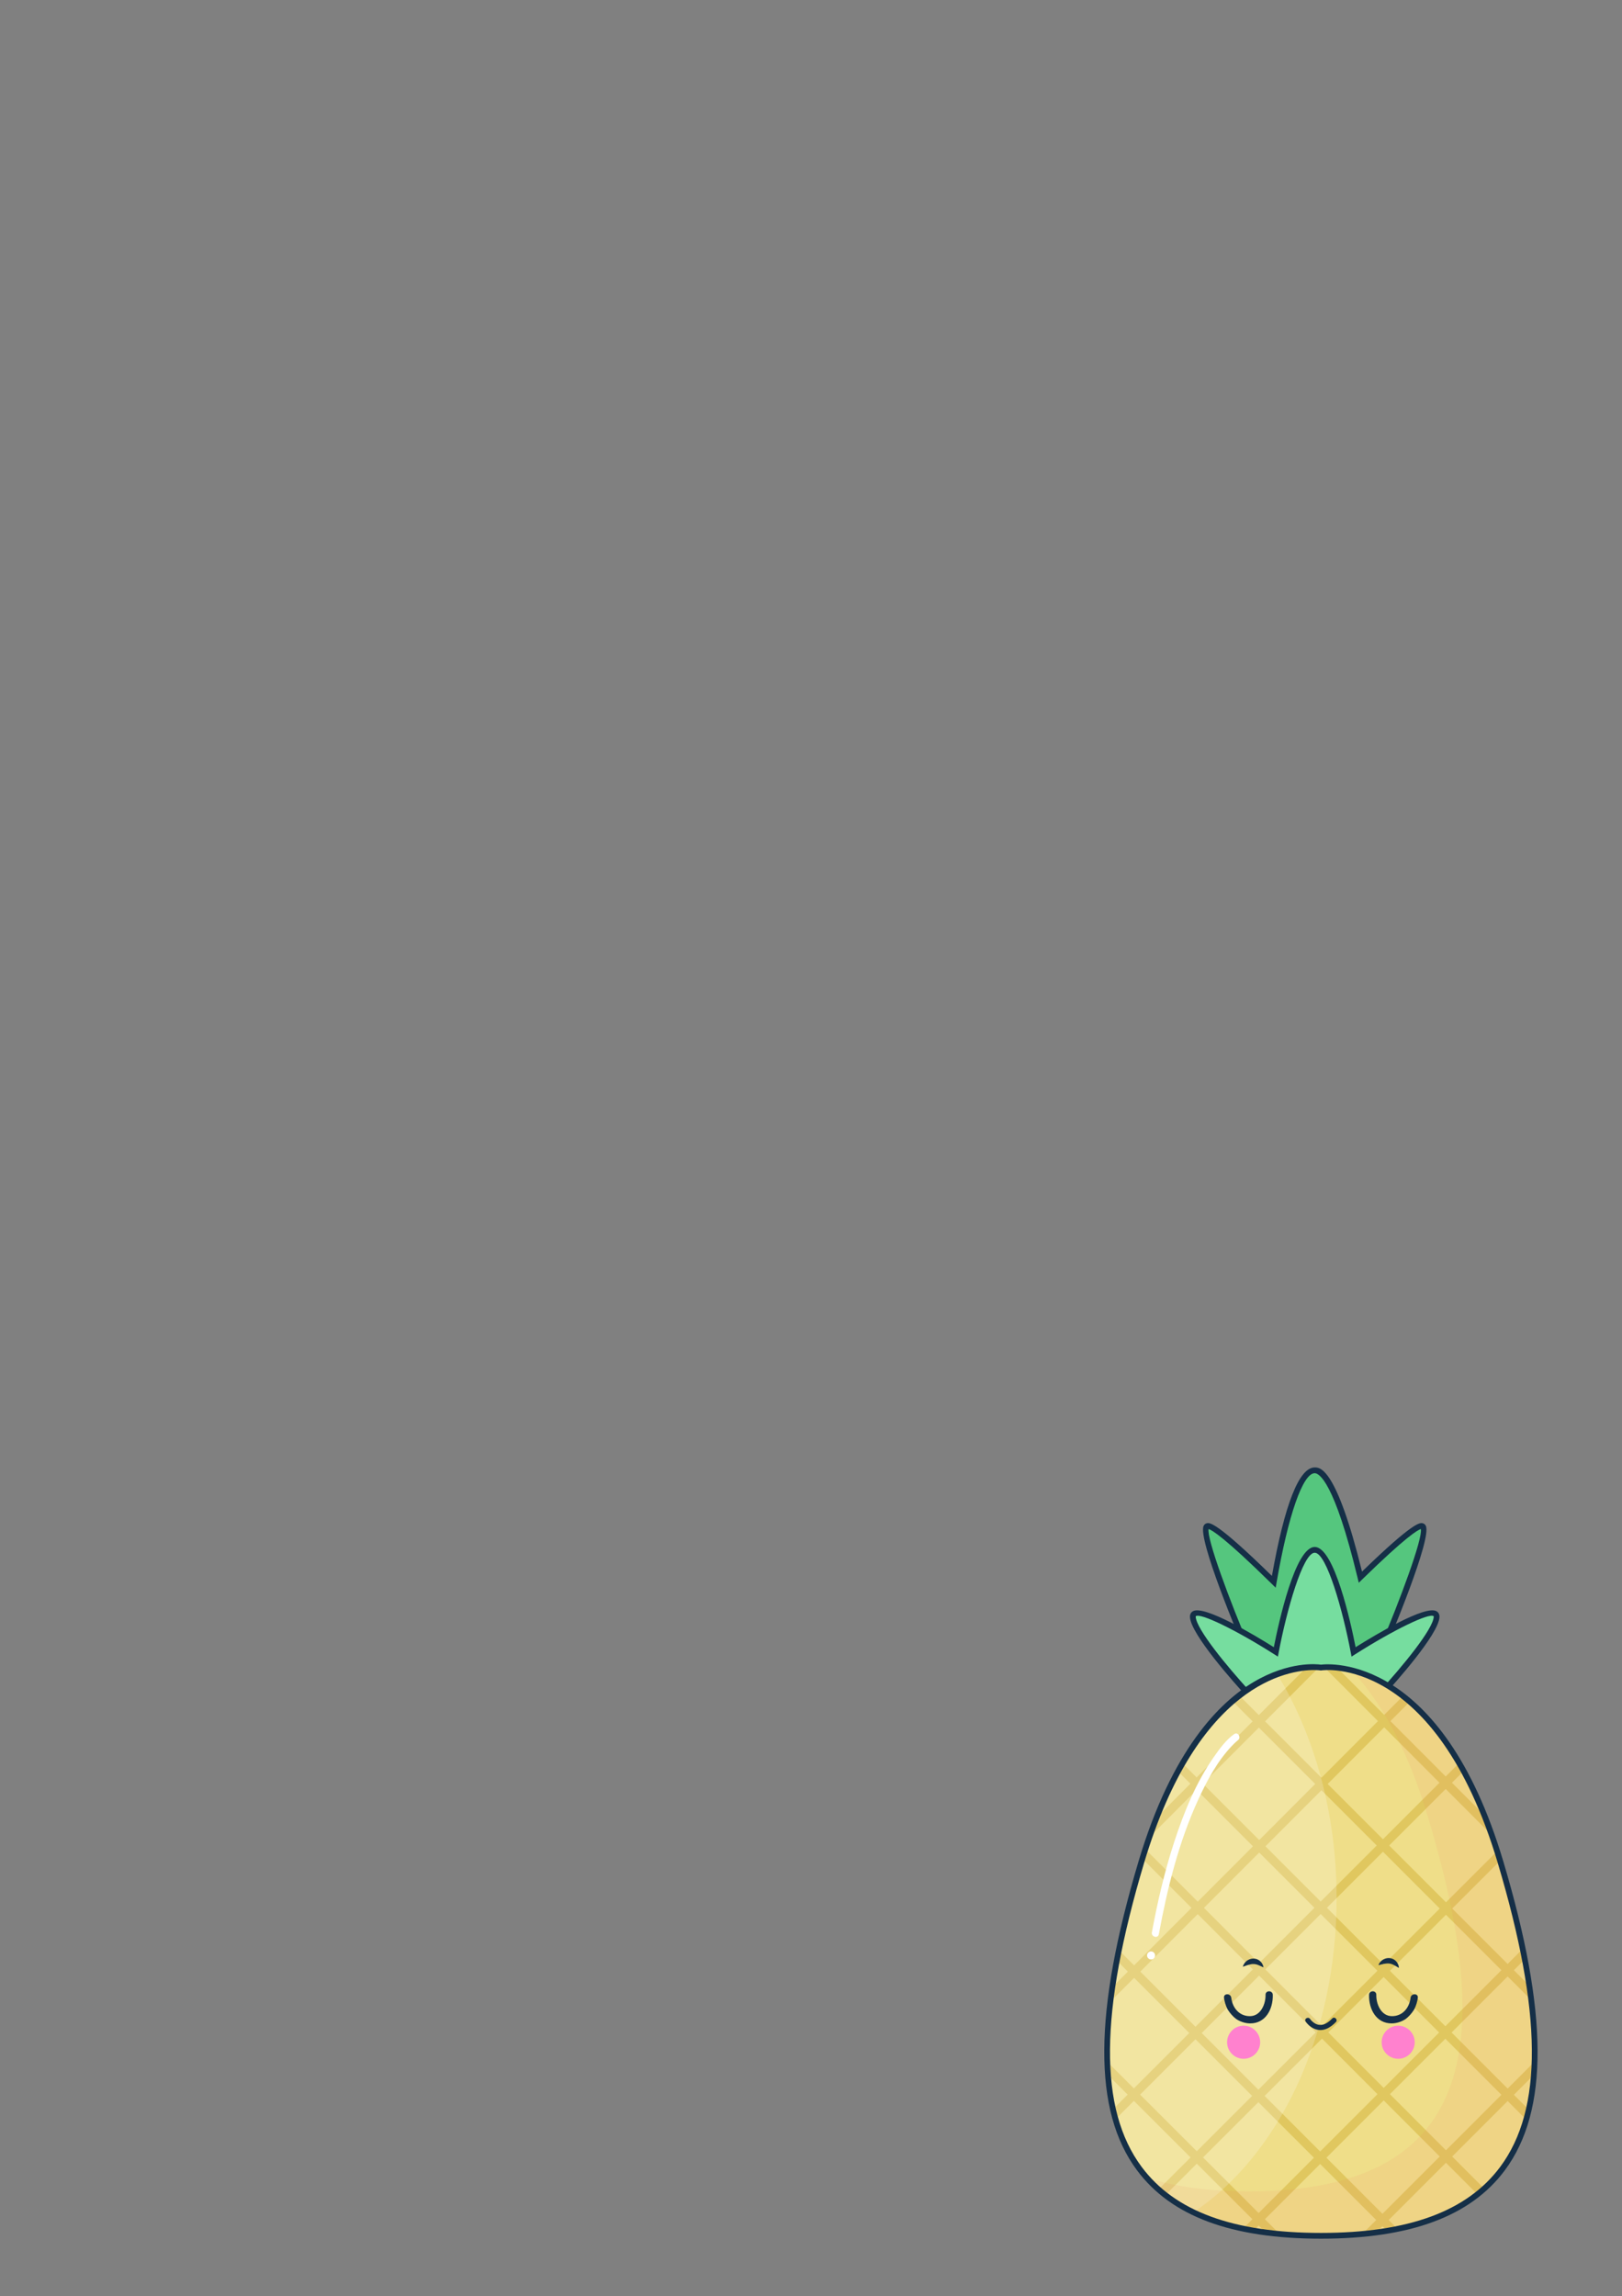 <?xml version='1.0' encoding='utf-8'?>
<svg xmlns="http://www.w3.org/2000/svg" xmlns:ns1="http://www.w3.org/1999/xlink" version="1.1" viewBox="-41.915 -64.469 281.544 398.493" width="281.544" height="398.493">
  <rect x="-41.915" y="-64.469" width="281.544" height="398.493" fill="#808080" stroke="none"/>
  <g>
    <g>
      <g>
        <g>
          <g>
            <path style="fill:#55C67E;" d="M204.937,200.366c-1.035-0.283-6.119,4.374-10.718,8.862        c-1.819-7.539-4.98-18.544-7.927-18.544c-3.335,0-5.974,12.795-7.107,19.35c-4.795-4.718-10.442-9.968-11.539-9.668        c-1.972,0.538,7.351,22.409,7.351,22.409l9.502,1.973l1.226-5.146l1.048-0.362l1.312,5.508l9.502-1.973        C197.587,222.775,206.909,200.904,204.937,200.366z" />
          </g>
          <g>
            <path style="fill:#152F47;" d="M187.711,225.336l-1.296-5.443l-0.267,0.092l-1.274,5.351l-10.233-2.124l-0.102-0.24        c-1.446-3.393-8.605-20.428-7.528-22.651c0.107-0.222,0.287-0.377,0.506-0.437c0.516-0.136,1.569-0.43,11.343,9.128        c2.226-12.494,4.726-18.827,7.435-18.827c0.936,0,3.757-0.001,8.205,18.075c9.063-8.789,10.081-8.508,10.571-8.376l0,0        c0.219,0.06,0.398,0.215,0.506,0.437c1.076,2.223-6.082,19.258-7.528,22.651l-0.103,0.24L187.711,225.336z M175.355,222.339        l8.771,1.821l1.177-4.94l1.829-0.632l1.327,5.572l8.77-1.821c4.022-9.46,7.816-19.814,7.484-21.464        c-0.546,0.157-2.604,1.352-10.145,8.711l-0.629,0.614l-0.206-0.854c-4.067-16.852-6.724-18.161-7.441-18.161        c-2.061,0-4.595,7.255-6.614,18.934l-0.163,0.941l-0.681-0.67c-8.203-8.071-10.394-9.353-10.964-9.516        C167.539,202.524,171.333,212.878,175.355,222.339z" />
          </g>
        </g>
        <g>
          <g>
            <path style="fill:#76DD9F;" d="M193.038,222.196c0,0-3.339-17.707-6.745-17.707c-3.407,0-6.746,17.707-6.746,17.707        s-14.589-9.28-14.409-6.054c0.163,2.918,8.241,11.848,9.785,13.53c0.164,0.178,0.255,0.274,0.255,0.274h11.115h11.114        c0,0,0.091-0.097,0.254-0.274c1.545-1.683,9.623-10.612,9.786-13.53C207.626,212.916,193.038,222.196,193.038,222.196z" />
          </g>
          <g>
            <path style="fill:#152F47;" d="M197.407,230.447h-22.446l-0.406-0.435c-2.285-2.49-9.749-10.844-9.917-13.842        c-0.035-0.615,0.302-0.907,0.505-1.026c1.931-1.125,10.572,4.056,14.051,6.238c0.821-4.172,3.693-17.393,7.098-17.393        c3.404,0,6.276,13.221,7.097,17.393c3.479-2.183,12.124-7.372,14.05-6.238c0.204,0.119,0.54,0.411,0.506,1.026        c-0.168,3.003-7.633,11.353-9.917,13.841l-0.406,0.436H197.407z M175.395,229.447h21.793l0.104-0.112        c4.38-4.771,9.537-11.095,9.656-13.22c0.004-0.079-0.009-0.107-0.01-0.107c-0.722-0.657-6.97,2.374-13.632,6.61l-0.623,0.396        l-0.137-0.726c-1.355-7.184-4.191-17.3-6.254-17.3c-2.064,0-4.9,10.116-6.255,17.3l-0.137,0.725l-0.623-0.396        c-6.658-4.235-12.901-7.262-13.635-6.607c0.001,0-0.011,0.03-0.007,0.104c0.119,2.121,5.275,8.447,9.655,13.22        L175.395,229.447z" />
          </g>
        </g>
      </g>
      <g>
        <g>
          <g>
            <g>
              <path style="fill:#EFDE89;" d="M218.53,258.639c-11.098-37.138-31.163-33.723-31.163-33.723s-20.064-3.415-31.162,33.723         c-11.099,37.14-9.817,64.886,31.162,64.886C228.349,323.524,229.629,295.778,218.53,258.639z" />
            </g>
            <g>
              <defs>
                <path id="SVGID_00000071532935178712383460000015496855372096110258_" d="M218.53,258.639          c-11.098-37.138-31.163-33.723-31.163-33.723s-20.064-3.415-31.162,33.723c-11.099,37.14-9.817,64.886,31.162,64.886          C228.349,323.524,229.629,295.778,218.53,258.639z" />
              </defs>
              <clipPath id="SVGID_00000171712576510836520840000014680935902707254463_">
                <use ns1:href="#SVGID_00000071532935178712383460000015496855372096110258_" style="overflow:visible;" />
              </clipPath>
              <g style="clip-path:url(#SVGID_00000171712576510836520840000014680935902707254463_);">
                <g>
                  <g>
                    <g>
                      <g>
                        <g>
                          <rect x="47.058" y="238.808" transform="matrix(0.708 -0.706 0.706 0.708 -125.5 175.386)" style="fill:#E0C75F;" width="204.886" height="1.53" />
                        </g>
                      </g>
                      <g>
                        <g>
                          <rect x="57.876" y="249.627" transform="matrix(0.707 -0.708 0.708 0.707 -130.13 186.849)" style="fill:#E0C75F;" width="204.886" height="1.529" />
                        </g>
                      </g>
                    </g>
                    <g>
                      <g>
                        <g>
                          <rect x="68.695" y="260.446" transform="matrix(0.707 -0.708 0.708 0.707 -134.635 197.788)" style="fill:#E0C75F;" width="204.886" height="1.53" />
                        </g>
                      </g>
                      <g>
                        <g>
                          <rect x="79.515" y="271.264" transform="matrix(0.707 -0.707 0.707 0.707 -139.06 208.339)" style="fill:#E0C75F;" width="204.885" height="1.531" />
                        </g>
                      </g>
                    </g>
                  </g>
                  <g>
                    <g>
                      <g>
                        <g>
                          <rect x="90.333" y="282.083" transform="matrix(0.708 -0.707 0.707 0.708 -143.482 218.847)" style="fill:#E0C75F;" width="204.887" height="1.53" />
                        </g>
                      </g>
                      <g>
                        <g>
                          <rect x="101.152" y="292.902" transform="matrix(0.707 -0.707 0.707 0.707 -148.025 229.993)" style="fill:#E0C75F;" width="204.886" height="1.53" />
                        </g>
                      </g>
                    </g>
                    <g>
                      <g>
                        <g>
                          <rect x="111.97" y="303.721" transform="matrix(0.707 -0.707 0.707 0.707 -152.504 240.795)" style="fill:#E0C75F;" width="204.886" height="1.531" />
                        </g>
                      </g>
                      <g>
                        <g>
                          <rect x="122.79" y="314.54" transform="matrix(0.708 -0.707 0.707 0.708 -156.953 251.42)" style="fill:#E0C75F;" width="204.886" height="1.53" />
                        </g>
                      </g>
                    </g>
                  </g>
                </g>
                <g>
                  <g>
                    <g>
                      <g>
                        <g>
                          <rect x="224.467" y="137.13" transform="matrix(0.707 -0.707 0.707 0.707 -103.439 229.585)" style="fill:#E0C75F;" width="1.531" height="204.886" />
                        </g>
                      </g>
                      <g>
                        <g>
                          <rect x="213.649" y="147.948" transform="matrix(0.708 -0.707 0.707 0.708 -114.24 224.784)" style="fill:#E0C75F;" width="1.53" height="204.887" />
                        </g>
                      </g>
                    </g>
                    <g>
                      <g>
                        <g>
                          <rect x="202.831" y="158.767" transform="matrix(0.707 -0.707 0.707 0.707 -125.072 220.47)" style="fill:#E0C75F;" width="1.529" height="204.887" />
                        </g>
                      </g>
                      <g>
                        <g>
                          <rect x="192.012" y="169.586" transform="matrix(0.707 -0.707 0.707 0.707 -135.888 215.974)" style="fill:#E0C75F;" width="1.529" height="204.886" />
                        </g>
                      </g>
                    </g>
                  </g>
                  <g>
                    <g>
                      <g>
                        <g>
                          <rect x="181.192" y="180.405" transform="matrix(0.708 -0.707 0.707 0.708 -146.644 211.204)" style="fill:#E0C75F;" width="1.531" height="204.887" />
                        </g>
                      </g>
                      <g>
                        <g>
                          <rect x="170.373" y="191.224" transform="matrix(0.707 -0.707 0.707 0.707 -157.565 207.163)" style="fill:#E0C75F;" width="1.53" height="204.886" />
                        </g>
                      </g>
                    </g>
                    <g>
                      <g>
                        <g>
                          <rect x="159.554" y="202.043" transform="matrix(0.707 -0.708 0.708 0.707 -168.437 202.834)" style="fill:#E0C75F;" width="1.53" height="204.886" />
                        </g>
                      </g>
                      <g>
                        <g>
                          <rect x="148.736" y="212.862" transform="matrix(0.707 -0.708 0.708 0.707 -179.275 198.368)" style="fill:#E0C75F;" width="1.529" height="204.886" />
                        </g>
                      </g>
                    </g>
                  </g>
                </g>
              </g>
            </g>
            <path style="opacity:0.2;fill:#FFFFFF;" d="M179.762,226.03c-6.849,2.519-16.844,10.142-23.557,32.609        c-8.575,28.696-9.754,51.779,9.052,60.794c14.696-9.783,24.833-30.496,24.833-54.469        C190.091,250.13,186.203,236.551,179.762,226.03z" />
          </g>
          <g style="opacity:0.1;">
            <path style="fill:#E8775D;" d="M218.53,258.639c-7.531-25.204-19.187-31.724-25.904-33.316        c4.726,4.976,9.563,12.924,13.354,25.61c11.099,37.14,9.818,64.886-31.162,64.886c-6.996,0-12.81-0.826-17.628-2.354        c5.726,6.407,15.338,10.059,30.177,10.059C228.349,323.524,229.629,295.778,218.53,258.639z" />
          </g>
        </g>
        <g>
          <g>
            <g>
              <path style="fill:#152F47;" d="M203.581,284.2c0.321-0.639,0.529-1.33,0.607-1.987c0.093-0.804-1.164-0.795-1.255,0         c-0.206,1.757-1.405,3.221-3.263,3.195c-1.882-0.023-2.729-2.145-2.69-3.704c0.021-0.81-1.234-0.809-1.255,0         c-0.063,2.492,1.248,4.987,3.945,4.961c0.896-0.012,1.763-0.324,2.42-0.771C203.031,285.177,203.581,284.2,203.581,284.2z" />
            </g>
            <g>
              <path style="fill:#152F47;" d="M171.153,284.2c-0.319-0.639-0.527-1.33-0.605-1.987c-0.093-0.804,1.164-0.795,1.257,0         c0.205,1.757,1.403,3.221,3.262,3.195c1.881-0.023,2.727-2.145,2.689-3.704c-0.02-0.81,1.235-0.809,1.257,0         c0.061,2.492-1.25,4.987-3.946,4.961c-0.896-0.012-1.763-0.324-2.42-0.771C171.706,285.177,171.153,284.2,171.153,284.2z" />
            </g>
          </g>
          <g>
            <g>
              <path style="fill:#152F47;" d="M173.819,276.837c0,0,0.05-0.315,0.323-0.667c0.139-0.176,0.328-0.367,0.586-0.509         c0.26-0.148,0.582-0.247,0.923-0.246c0.172-0.005,0.336,0.039,0.5,0.075c0.161,0.033,0.296,0.134,0.433,0.197         c0.251,0.168,0.438,0.365,0.555,0.565c0.136,0.178,0.176,0.369,0.22,0.487c0.035,0.125,0.045,0.201,0.045,0.201         s-0.074-0.027-0.192-0.078c-0.12-0.048-0.259-0.138-0.441-0.204c-0.169-0.085-0.363-0.147-0.554-0.216         c-0.192-0.033-0.377-0.091-0.568-0.073c-0.189-0.022-0.391,0.028-0.592,0.065c-0.205,0.044-0.4,0.112-0.585,0.17         C174.078,276.743,173.819,276.837,173.819,276.837z" />
            </g>
            <g>
              <path style="fill:#152F47;" d="M197.353,276.557c0,0,0.08-0.304,0.394-0.628c0.153-0.161,0.363-0.331,0.636-0.445         c0.27-0.118,0.604-0.185,0.942-0.148c0.169,0.011,0.329,0.075,0.489,0.123c0.157,0.052,0.279,0.166,0.409,0.241         c0.231,0.198,0.4,0.412,0.489,0.62c0.118,0.19,0.142,0.387,0.172,0.506c0.022,0.132,0.026,0.204,0.026,0.204         s-0.071-0.03-0.185-0.096c-0.111-0.055-0.247-0.162-0.417-0.247c-0.163-0.1-0.349-0.186-0.529-0.271         c-0.191-0.057-0.364-0.133-0.559-0.135c-0.189-0.037-0.392-0.01-0.597,0.006c-0.206,0.024-0.408,0.072-0.599,0.109         C197.621,276.491,197.353,276.557,197.353,276.557z" />
            </g>
          </g>
          <g>
            <g>
              <path style="fill:#152F47;" d="M184.719,286.341c0.382,0.552,0.938,1.028,1.562,1.28c1.42,0.57,2.699-0.169,3.684-1.189         c0.395-0.412-0.229-1.038-0.626-0.627c-0.775,0.804-1.752,1.469-2.87,0.936c-0.376-0.183-0.756-0.515-0.986-0.846         C185.16,285.429,184.392,285.87,184.719,286.341L184.719,286.341z" />
            </g>
          </g>
          <g>
            <g>
              <path style="fill:#FF81CE;" d="M176.821,289.935c0,1.587-1.284,2.87-2.87,2.87c-1.584,0-2.869-1.283-2.869-2.87         c0-1.584,1.285-2.869,2.869-2.869C175.537,287.066,176.821,288.352,176.821,289.935z" />
            </g>
            <g>
              <path style="fill:#FF81CE;" d="M203.65,289.935c0,1.587-1.286,2.87-2.869,2.87c-1.587,0-2.87-1.283-2.87-2.87         c0-1.584,1.283-2.869,2.87-2.869C202.364,287.066,203.65,288.352,203.65,289.935z" />
            </g>
          </g>
        </g>
        <g>
          <path style="fill:#152F47;" d="M187.367,324.024c-15.533,0-25.973-3.878-31.915-11.855       c-7.676-10.306-7.589-27.361,0.274-53.674c5.779-19.339,14.048-27.573,19.967-31.075c6.128-3.626,10.983-3.109,11.679-3.009       c1.49-0.183,20.917-1.795,31.637,34.084c7.863,26.313,7.95,43.368,0.274,53.674       C213.341,320.147,202.901,324.024,187.367,324.024z M186.157,225.346c-4.336,0-20.151,2.24-29.473,33.436       c-7.765,25.983-7.901,42.758-0.43,52.789c5.74,7.707,15.918,11.453,31.113,11.453c15.196,0,25.374-3.746,31.114-11.453       c7.472-10.031,7.335-26.805-0.43-52.789l0,0c-10.824-36.223-30.403-33.409-30.601-33.373l-0.082,0.014l-0.084-0.014       C187.257,225.405,186.856,225.346,186.157,225.346z" />
        </g>
      </g>
    </g>
    <g>
      <g>
        <path style="fill:#FFFFFF;" d="M172.312,236.463c-1.406,0.989-2.508,2.513-3.48,3.897c-3.147,4.482-5.257,9.696-6.946,14.874      c-1.667,5.109-2.885,10.354-3.861,15.635c-0.145,0.786,1.059,1.124,1.205,0.332c1.474-7.983,3.461-16.015,6.866-23.417      c1.507-3.277,3.297-6.617,5.799-9.256c0.266-0.281,0.543-0.549,0.831-0.806c0.19-0.17,0.24-0.196,0.216-0.18      C173.596,237.083,172.972,235.998,172.312,236.463L172.312,236.463z" />
      </g>
      <path style="fill:#FFFFFF;" d="M158.583,274.873c0,0.385-0.312,0.696-0.696,0.696c-0.385,0-0.696-0.312-0.696-0.696     c0-0.385,0.312-0.696,0.696-0.696C158.271,274.177,158.583,274.488,158.583,274.873z" />
    </g>
  </g>
</svg>